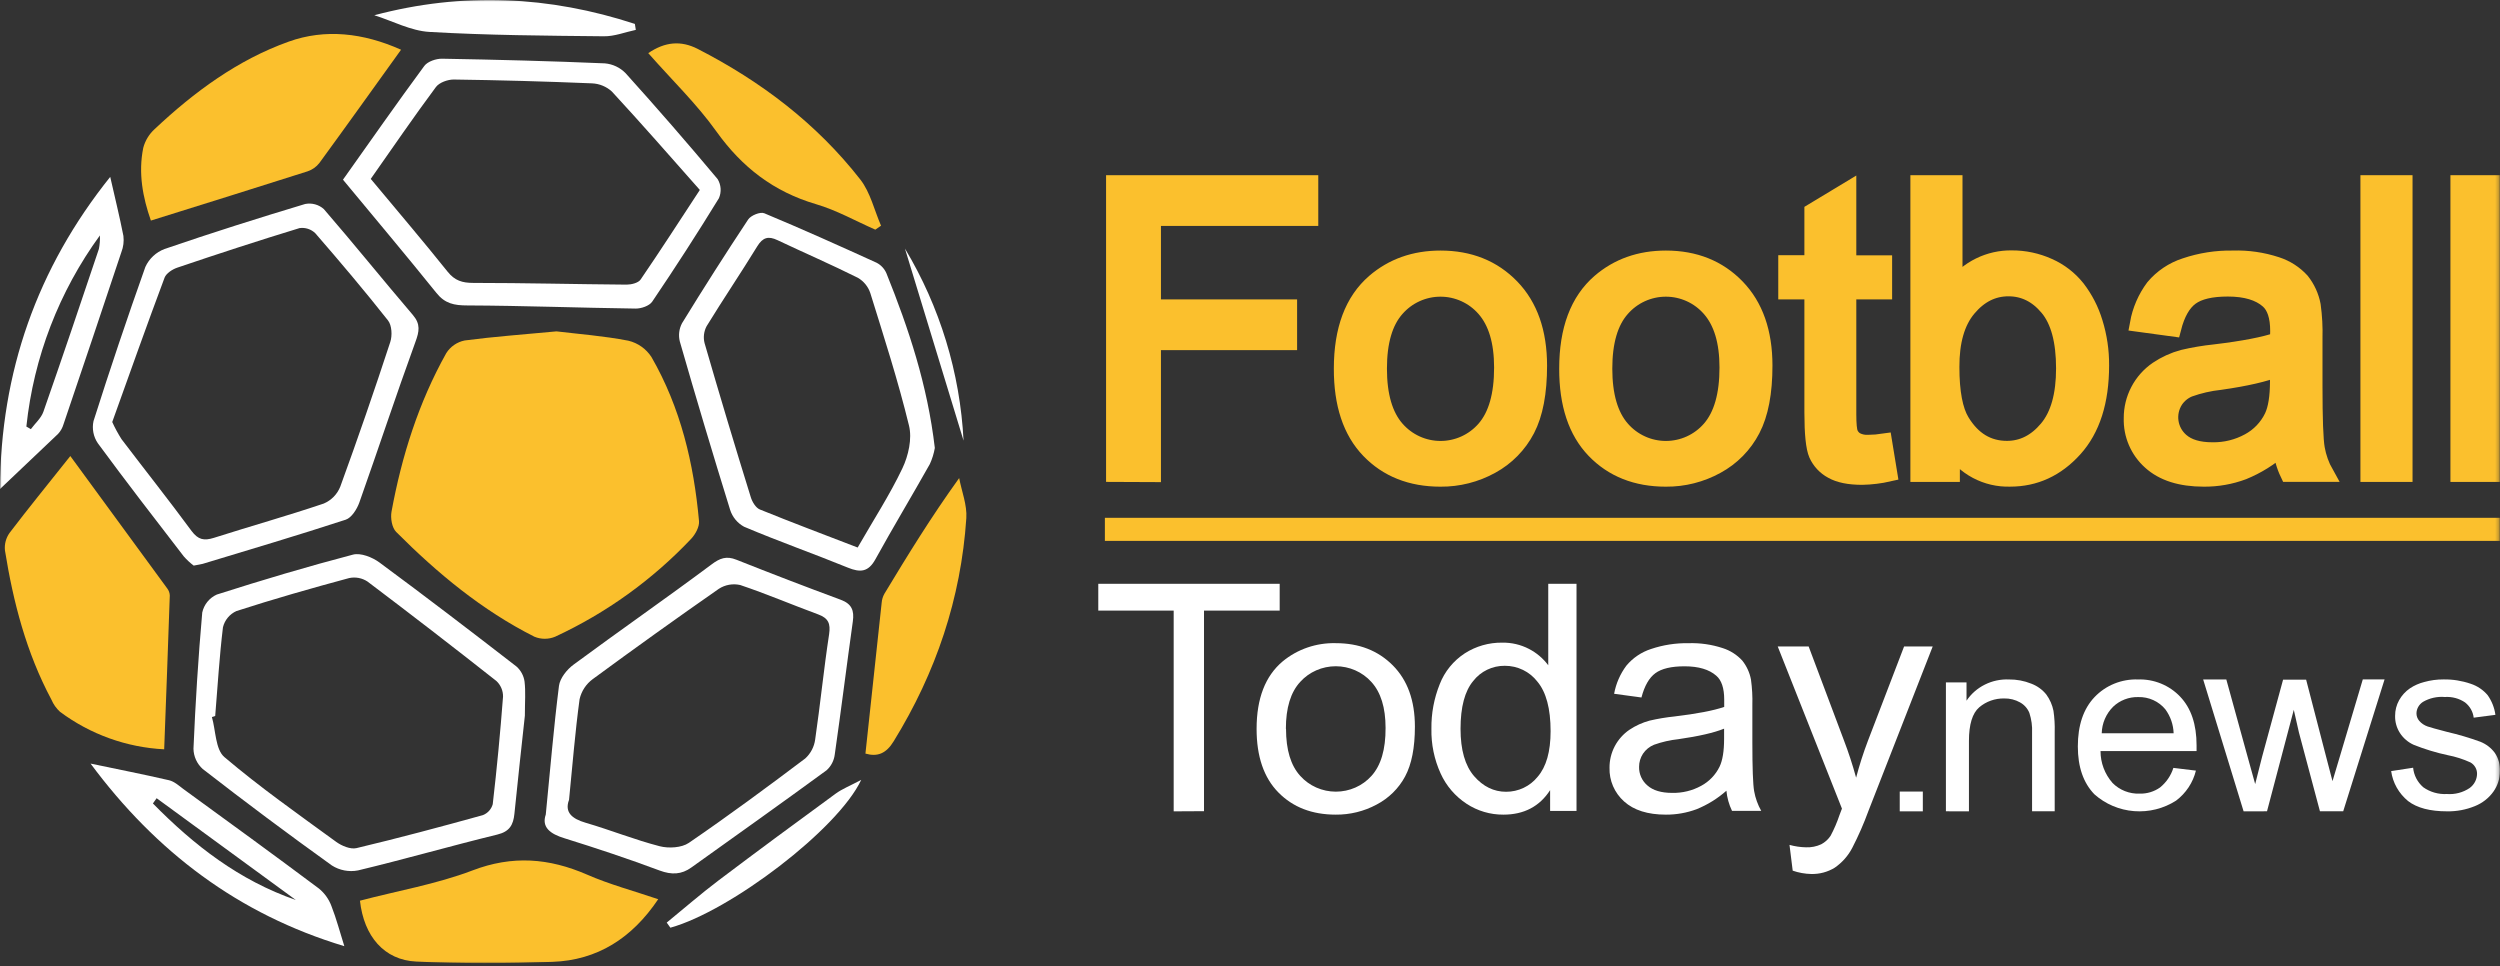 <svg width="758" height="293" viewBox="0 0 758 293" fill="none" xmlns="http://www.w3.org/2000/svg">
<rect x="0" y="0" width="758" height="293" fill="#333333" stroke="none"/>
<mask id="mask0_6_3" style="mask-type:luminance" maskUnits="userSpaceOnUse" x="0" y="0" width="758" height="293">
<path d="M757.78 0H0V292.06H757.78V0Z" fill="white"/>
</mask>
<g mask="url(#mask0_6_3)">
<path d="M168.73 100.47C175.39 101.28 183.04 101.85 190.52 103.3C193.403 103.989 195.91 105.762 197.52 108.25C206.37 123.61 210.36 140.5 211.94 157.99C212.1 159.72 210.85 161.99 209.56 163.37C197.821 175.79 183.825 185.863 168.32 193.05C167.323 193.463 166.254 193.676 165.175 193.676C164.096 193.676 163.027 193.463 162.03 193.05C146.15 185.05 132.6 173.8 120.11 161.27C118.83 159.99 118.35 157.06 118.71 155.11C121.81 138.27 126.92 122.05 135.32 107.05C135.943 106.071 136.758 105.227 137.715 104.571C138.672 103.915 139.752 103.458 140.89 103.23C149.73 102.06 158.73 101.42 168.73 100.47Z" fill="#FBC02D"/>
<path d="M21.32 138.27C32.01 152.87 41.39 165.65 50.73 178.45C51.191 179.056 51.453 179.789 51.48 180.55C50.96 195.99 50.37 211.43 49.78 227.19C38.36 226.61 27.369 222.652 18.2 215.82C17.072 214.794 16.182 213.535 15.59 212.13C8.01 197.95 4.02 182.62 1.5 166.88C1.307 165.006 1.801 163.127 2.89 161.59C8.52 154.19 14.41 146.97 21.32 138.27Z" fill="#FBC02D"/>
<path d="M121.6 15.08C112.97 27.08 104.97 38.29 96.85 49.4C95.929 50.599 94.667 51.491 93.23 51.96C77.59 56.96 61.9 61.82 45.75 66.88C43.3 59.88 41.87 52.48 43.44 44.8C44.024 42.622 45.221 40.657 46.89 39.14C58.89 27.86 72.09 18.14 87.54 12.62C98.52 8.68 110.07 9.92 121.6 15.08Z" fill="#FBC02D"/>
<path d="M199.57 272.64C191.63 284.46 181.12 291.16 167.44 291.64C153.76 292.12 139.94 292.19 126.23 291.55C116.45 291.1 110.32 283.84 109.14 273.09C120.5 270.09 132.28 268.09 143.22 263.93C155.39 259.27 166.45 260.17 177.99 265.18C184.8 268.16 192.05 270.09 199.57 272.64Z" fill="#FBC02D"/>
<path d="M58.73 171.49C57.638 170.668 56.632 169.737 55.73 168.71C46.96 157.33 38.17 145.97 29.67 134.4C29.005 133.428 28.544 132.331 28.317 131.176C28.09 130.021 28.102 128.831 28.35 127.68C33.323 112.007 38.563 96.427 44.07 80.94C45.22 78.423 47.32 76.463 49.91 75.49C64.01 70.65 78.24 66.15 92.52 61.85C93.521 61.651 94.554 61.688 95.538 61.957C96.522 62.226 97.43 62.72 98.19 63.4C107.33 73.97 116.1 84.87 125.19 95.51C127.56 98.29 127.12 100.51 125.95 103.69C120.07 119.85 114.69 136.18 108.95 152.37C108.23 154.37 106.6 156.99 104.82 157.57C90.45 162.27 75.95 166.57 61.49 170.95C60.89 171.12 60.31 171.18 58.73 171.49ZM34.03 127.96C34.848 129.757 35.791 131.494 36.85 133.16C43.91 142.46 51.17 151.6 58.09 161C60.09 163.67 61.86 164 64.8 163.09C75.91 159.55 87.14 156.4 98.18 152.67C99.312 152.186 100.336 151.483 101.195 150.601C102.053 149.718 102.728 148.675 103.18 147.53C108.473 133.003 113.523 118.393 118.33 103.7C118.97 101.76 118.82 98.65 117.65 97.17C110.55 88.17 103.13 79.39 95.6 70.72C94.976 70.111 94.221 69.654 93.392 69.383C92.563 69.113 91.683 69.037 90.82 69.16C78.39 72.95 66.05 76.98 53.73 81.16C52.26 81.66 50.41 82.87 49.91 84.16C44.49 98.63 39.33 113.21 34.03 127.96Z" fill="white"/>
<path d="M159.14 217C158.14 226.17 157.01 236.45 155.97 246.74C155.63 250.07 154.55 252.13 150.78 253.04C136.66 256.49 122.68 260.52 108.55 263.91C105.808 264.443 102.965 263.902 100.61 262.4C87.39 252.913 74.347 243.17 61.48 233.17C60.612 232.394 59.914 231.447 59.428 230.389C58.943 229.331 58.682 228.184 58.66 227.02C59.25 213.24 60.1 199.46 61.32 185.72C61.577 184.53 62.11 183.417 62.876 182.47C63.642 181.524 64.62 180.77 65.73 180.27C79.39 175.9 93.15 171.8 107.03 168.16C109.37 167.55 112.88 168.95 115.03 170.53C129.03 180.86 142.84 191.44 156.6 202.09C157.926 203.266 158.791 204.875 159.04 206.63C159.41 209.68 159.14 212.78 159.14 217ZM65.25 217.08L64.25 217.41C65.43 221.55 65.31 227.23 68.04 229.55C78.82 238.71 90.45 246.88 101.9 255.23C103.58 256.46 106.25 257.58 108.08 257.15C120.92 254.09 133.67 250.68 146.4 247.15C147.124 246.868 147.771 246.421 148.292 245.844C148.813 245.268 149.192 244.578 149.4 243.83C150.653 232.983 151.693 222.113 152.52 211.22C152.534 210.336 152.364 209.458 152.019 208.644C151.675 207.829 151.164 207.096 150.52 206.49C137.607 196.303 124.583 186.253 111.45 176.34C110.637 175.797 109.723 175.423 108.763 175.239C107.803 175.056 106.816 175.066 105.86 175.27C94.4 178.36 82.99 181.62 71.69 185.27C70.678 185.723 69.783 186.402 69.074 187.255C68.365 188.108 67.861 189.112 67.6 190.19C66.52 199.1 65.99 208.1 65.25 217.08Z" fill="white"/>
<path d="M103.99 54.48C112.37 42.67 120.37 31.22 128.65 19.99C129.65 18.64 132.22 17.77 134.04 17.8C150.49 18.09 166.95 18.51 183.38 19.21C185.779 19.416 188.023 20.482 189.7 22.21C199.193 32.737 208.49 43.437 217.59 54.31C218.111 55.173 218.418 56.147 218.486 57.153C218.554 58.158 218.381 59.165 217.98 60.09C211.473 70.697 204.73 81.153 197.75 91.46C196.88 92.75 194.4 93.59 192.69 93.56C175.69 93.33 158.69 92.68 141.69 92.61C137.69 92.61 134.91 92.05 132.33 88.83C123.12 77.39 113.64 66.13 103.99 54.48ZM212.19 57.59C203.19 47.41 194.48 37.45 185.53 27.76C183.868 26.239 181.721 25.357 179.47 25.27C165.47 24.69 151.497 24.303 137.55 24.11C135.73 24.11 133.19 25.02 132.17 26.39C125.47 35.39 119.09 44.74 112.41 54.24C120.36 63.79 128.19 72.97 135.72 82.38C137.9 85.1 140.16 85.78 143.53 85.78C159.01 85.78 174.53 86.18 189.98 86.3C191.42 86.3 193.52 85.79 194.22 84.77C200.26 75.95 206.05 66.95 212.19 57.59Z" fill="white"/>
<path d="M165.48 246.96C166.85 233.11 167.89 220.52 169.48 207.96C169.78 205.62 171.91 202.96 173.94 201.49C187.75 191.28 201.86 181.49 215.64 171.21C218.27 169.21 220.24 168.49 223.31 169.72C233.79 173.887 244.317 177.927 254.89 181.84C258.25 183.08 259.04 185.1 258.58 188.4C256.7 201.84 255.03 215.32 253.1 228.76C252.88 230.594 252.007 232.288 250.64 233.53C237.06 243.47 223.34 253.21 209.64 263.01C206.64 265.18 203.64 265.29 200.02 263.95C190.53 260.41 180.91 257.2 171.24 254.19C166.73 252.83 164.16 250.78 165.48 246.96ZM172.48 242.64C171.2 246.26 173.34 248.23 177.57 249.46C185.1 251.66 192.41 254.61 199.99 256.57C202.72 257.28 206.64 257.06 208.84 255.57C220.84 247.36 232.55 238.71 244.16 229.96C245.802 228.458 246.864 226.426 247.16 224.22C248.71 213.61 249.76 202.93 251.38 192.34C251.88 189.03 251.13 187.41 248.06 186.28C240.16 183.37 232.41 180.06 224.44 177.38C223.336 177.127 222.193 177.099 221.078 177.296C219.963 177.494 218.9 177.913 217.95 178.53C205.137 187.463 192.397 196.587 179.73 205.9C177.707 207.383 176.287 209.545 175.73 211.99C174.39 221.85 173.6 231.79 172.52 242.64H172.48Z" fill="white"/>
<path d="M283.44 135.83C283.15 137.512 282.642 139.149 281.93 140.7C276.5 150.37 270.77 159.87 265.42 169.58C263.27 173.47 260.84 173.64 257.08 172.11C246.63 167.85 235.99 164.11 225.59 159.7C223.575 158.597 222.064 156.76 221.37 154.57C216.11 137.617 211.03 120.617 206.13 103.57C205.649 101.696 205.884 99.71 206.79 98C213.29 87.4 219.977 76.913 226.85 66.54C227.67 65.31 230.52 64.15 231.73 64.66C243.18 69.43 254.49 74.52 265.78 79.66C267.127 80.357 268.189 81.503 268.78 82.9C275.51 99.64 281.2 116.66 283.44 135.83ZM260.04 166.01C264.85 157.63 269.77 150.06 273.6 142.01C275.43 138.17 276.6 133.01 275.6 129.01C272.31 115.48 268.02 102.18 263.88 88.87C263.234 86.914 261.893 85.263 260.11 84.23C252.11 80.23 243.83 76.65 235.72 72.81C232.97 71.51 231.28 71.96 229.61 74.67C224.61 82.82 219.24 90.75 214.24 98.91C213.402 100.487 213.184 102.321 213.63 104.05C218.143 119.65 222.81 135.207 227.63 150.72C228.06 152.15 229.14 153.96 230.38 154.47C239.89 158.34 249.54 161.96 260.04 166.01Z" fill="white"/>
<path d="M196.55 16.11C201.63 12.65 206.46 12.23 211.55 14.83C230.7 24.66 247.55 37.4 260.85 54.43C263.91 58.36 265.09 63.75 267.13 68.43L265.4 69.63C259.4 67 253.63 63.72 247.4 61.9C234.57 58.12 225 50.73 217.24 39.9C211.28 31.53 203.73 24.27 196.55 16.11Z" fill="#FBC02D"/>
<path d="M262.4 228.49C264.05 213.12 265.66 197.94 267.32 182.77C267.395 181.812 267.675 180.881 268.14 180.04C275.14 168.44 282.24 156.87 290.82 144.95C291.59 149.01 293.25 153.12 292.99 157.1C291.37 181.44 283.8 203.91 270.99 224.71C268.73 228.45 266.08 229.55 262.4 228.49Z" fill="#FBC02D"/>
<path d="M0 148.27C0.18 112.78 11.24 81.32 33.42 53.63C34.82 59.82 36.26 65.63 37.42 71.54C37.62 73.203 37.407 74.889 36.8 76.45C31.007 93.863 25.16 111.257 19.26 128.63C18.947 129.714 18.385 130.71 17.62 131.54C11.87 137.02 6.07 142.47 0 148.27ZM8 129.34L9.35 130.12C10.64 128.37 12.46 126.81 13.15 124.86C18.89 108.45 24.45 91.97 29.98 75.49C30.251 74.138 30.355 72.757 30.29 71.38C17.902 88.383 10.214 108.35 8 129.27V129.34Z" fill="white"/>
<path d="M104.4 286.88C72.22 277.2 47.24 258.18 27.46 231.52C35.71 233.25 43.52 234.78 51.26 236.57C52.83 236.94 54.26 238.22 55.59 239.23C69.34 249.23 83.1 259.23 96.73 269.43C98.414 270.815 99.704 272.619 100.47 274.66C102.01 278.58 103.08 282.7 104.4 286.88ZM89.7 272.88L47.49 242.02L46.36 243.61C58.8 256.27 72.57 266.97 89.73 272.89L89.7 272.88Z" fill="white"/>
<path d="M113.49 4.62C140.3 -2.49 166.6 -1.23 192.49 7.25L192.78 9.06C189.54 9.74 186.29 11.06 183.05 11C165.43 10.82 147.78 10.7 130.19 9.68C124.57 9.35 119.06 6.38 113.49 4.62Z" fill="white"/>
<path d="M202.15 279.73C207.37 275.47 212.45 271.04 217.82 266.98C229.58 258.09 241.45 249.35 253.35 240.65C255.35 239.19 257.73 238.26 261.12 236.46C254.07 251.46 221.41 276.23 203.26 281.28L202.15 279.73Z" fill="white"/>
<path d="M274.38 75.37C284.992 93.028 291.095 113.026 292.15 133.6C286.23 114.187 280.307 94.777 274.38 75.37Z" fill="white"/>
<path d="M337.86 143.62V55.62H397.2V66H349.5V93.27H390.78V103.67H349.5V143.67L337.86 143.62Z" fill="#FBC02D" stroke="#FBC02D" stroke-width="5" stroke-miterlimit="10"/>
<path d="M406.92 111.76C406.92 99.967 410.2 91.23 416.76 85.55C422.24 80.83 428.907 78.47 436.76 78.47C445.52 78.47 452.677 81.34 458.23 87.08C463.783 92.82 466.563 100.747 466.57 110.86C466.57 119.06 465.343 125.51 462.89 130.21C460.48 134.848 456.741 138.661 452.15 141.16C447.441 143.762 442.14 145.106 436.76 145.06C427.84 145.06 420.63 142.2 415.13 136.48C409.63 130.76 406.893 122.52 406.92 111.76ZM418.02 111.76C418.02 119.92 419.8 126.03 423.36 130.09C425.029 132.007 427.09 133.544 429.403 134.597C431.716 135.65 434.228 136.195 436.77 136.195C439.312 136.195 441.824 135.65 444.137 134.597C446.45 133.544 448.511 132.007 450.18 130.09C453.74 126.01 455.517 119.79 455.51 111.43C455.51 103.557 453.723 97.59 450.15 93.53C448.479 91.621 446.42 90.091 444.11 89.043C441.799 87.995 439.292 87.452 436.755 87.452C434.218 87.452 431.711 87.995 429.4 89.043C427.09 90.091 425.031 91.621 423.36 93.53C419.8 97.53 418.02 103.607 418.02 111.76Z" fill="#FBC02D" stroke="#FBC02D" stroke-width="5" stroke-miterlimit="10"/>
<path d="M475.25 111.76C475.25 99.967 478.53 91.23 485.09 85.55C490.57 80.83 497.237 78.47 505.09 78.47C513.85 78.47 521.01 81.34 526.57 87.08C532.13 92.82 534.91 100.747 534.91 110.86C534.91 119.06 533.68 125.51 531.22 130.21C528.816 134.853 525.075 138.667 520.48 141.16C515.771 143.762 510.47 145.106 505.09 145.06C496.17 145.06 488.96 142.2 483.46 136.48C477.96 130.76 475.223 122.52 475.25 111.76ZM486.35 111.76C486.35 119.92 488.13 126.03 491.69 130.09C493.359 132.007 495.42 133.544 497.733 134.597C500.046 135.65 502.558 136.195 505.1 136.195C507.642 136.195 510.154 135.65 512.467 134.597C514.78 133.544 516.841 132.007 518.51 130.09C522.07 126.01 523.85 119.79 523.85 111.43C523.85 103.557 522.06 97.59 518.48 93.53C516.809 91.621 514.75 90.091 512.44 89.043C510.129 87.995 507.622 87.452 505.085 87.452C502.548 87.452 500.041 87.995 497.73 89.043C495.42 90.091 493.361 91.621 491.69 93.53C488.13 97.53 486.35 103.607 486.35 111.76Z" fill="#FBC02D" stroke="#FBC02D" stroke-width="5" stroke-miterlimit="10"/>
<path d="M571.19 133.96L572.75 143.5C570.071 144.112 567.337 144.447 564.59 144.5C560.67 144.5 557.63 143.88 555.47 142.64C553.454 141.556 551.851 139.837 550.91 137.75C550.03 135.75 549.59 131.5 549.59 125V88.27H541.67V79.87H549.59V64.13L560.33 57.65V79.91H571.19V88.27H560.33V125.52C560.33 128.6 560.52 130.58 560.9 131.46C561.28 132.34 561.932 133.076 562.76 133.56C563.899 134.144 565.172 134.413 566.45 134.34C568.037 134.321 569.62 134.194 571.19 133.96Z" fill="#FBC02D" stroke="#FBC02D" stroke-width="5" stroke-miterlimit="10"/>
<path d="M591.73 143.62H581.73V55.62H592.53V87C594.552 84.29 597.188 82.1 600.221 80.608C603.255 79.116 606.6 78.367 609.98 78.42C613.817 78.402 617.613 79.211 621.11 80.79C624.488 82.276 627.453 84.562 629.75 87.45C632.134 90.549 633.933 94.056 635.06 97.8C636.367 102.008 637.015 106.394 636.98 110.8C636.98 121.707 634.28 130.143 628.88 136.11C623.48 142.077 617 145.057 609.44 145.05C605.925 145.153 602.444 144.34 599.339 142.69C596.234 141.04 593.612 138.61 591.73 135.64V143.62ZM591.59 111.27C591.59 118.91 592.63 124.43 594.71 127.83C598.103 133.39 602.7 136.17 608.5 136.17C613.22 136.17 617.3 134.12 620.74 130.02C624.18 125.92 625.9 119.813 625.9 111.7C625.9 103.38 624.25 97.24 620.95 93.28C617.65 89.32 613.65 87.34 608.95 87.34C604.23 87.34 600.15 89.39 596.71 93.49C593.27 97.59 591.563 103.517 591.59 111.27Z" fill="#FBC02D" stroke="#FBC02D" stroke-width="5" stroke-miterlimit="10"/>
<path d="M691.66 135.76C688.247 138.799 684.341 141.234 680.11 142.96C676.301 144.38 672.265 145.091 668.2 145.06C661.2 145.06 655.82 143.35 652.06 139.93C650.222 138.287 648.765 136.263 647.791 133.998C646.817 131.734 646.349 129.284 646.42 126.82C646.4 123.918 647.092 121.056 648.437 118.484C649.781 115.912 651.736 113.71 654.13 112.07C656.507 110.47 659.133 109.274 661.9 108.53C665.063 107.788 668.269 107.247 671.5 106.91C680.22 105.87 686.64 104.63 690.76 103.19C690.8 101.71 690.82 100.77 690.82 100.37C690.82 95.97 689.8 92.87 687.76 91.07C685 88.63 680.9 87.41 675.46 87.41C670.38 87.41 666.63 88.3 664.21 90.08C661.79 91.86 660 95.01 658.84 99.53L648.28 98.09C648.996 94.124 650.618 90.376 653.02 87.14C655.533 84.145 658.839 81.92 662.56 80.72C667.214 79.141 672.106 78.379 677.02 78.47C681.518 78.325 686.007 78.975 690.28 80.39C693.156 81.324 695.74 82.988 697.78 85.22C699.475 87.364 700.627 89.885 701.14 92.57C701.595 95.883 701.775 99.228 701.68 102.57V116.96C701.68 127 701.91 133.333 702.37 135.96C702.839 138.647 703.762 141.234 705.1 143.61H693.82C692.637 141.143 691.905 138.485 691.66 135.76ZM690.76 111.65C686.84 113.25 680.96 114.607 673.12 115.72C669.906 116.064 666.743 116.789 663.7 117.88C661.962 118.6 660.479 119.822 659.44 121.39C658.211 123.317 657.713 125.621 658.038 127.883C658.363 130.146 659.488 132.217 661.21 133.72C663.39 135.64 666.58 136.6 670.78 136.6C674.654 136.671 678.481 135.73 681.88 133.87C684.985 132.191 687.483 129.578 689.02 126.4C690.18 123.96 690.76 120.36 690.76 115.6V111.65Z" fill="#FBC02D" stroke="#FBC02D" stroke-width="5" stroke-miterlimit="10"/>
<path d="M718.18 143.62V55.62H728.98V143.62H718.18Z" fill="#FBC02D" stroke="#FBC02D" stroke-width="5" stroke-miterlimit="10"/>
<path d="M745.47 143.62V55.62H756.27V143.62H745.47Z" fill="#FBC02D" stroke="#FBC02D" stroke-width="5" stroke-miterlimit="10"/>
<path d="M355.86 246V185.134H333V177H388V185.134H365.054V245.95L355.86 246Z" fill="white"/>
<path d="M381 220.982C381 211.778 383.636 204.96 388.908 200.529C393.394 196.82 399.135 194.853 405.026 195.009C412.065 195.009 417.819 197.249 422.288 201.73C426.757 206.212 428.994 212.4 429 220.293C429 226.69 428.01 231.732 426.029 235.42C424.09 239.044 421.073 242.019 417.368 243.956C413.585 245.989 409.325 247.037 405 246.999C397.817 246.999 392.019 244.758 387.609 240.276C383.197 235.795 380.994 229.363 381 220.982ZM389.921 220.982C389.921 227.352 391.365 232.114 394.251 235.269C395.595 236.763 397.251 237.962 399.111 238.783C400.971 239.605 402.991 240.03 405.035 240.03C407.079 240.03 409.099 239.605 410.958 238.783C412.819 237.962 414.476 236.763 415.818 235.269C418.705 232.081 420.134 227.229 420.105 220.713C420.105 214.552 418.662 209.892 415.775 206.739C414.431 205.252 412.774 204.06 410.917 203.243C409.059 202.427 407.044 202.005 405.005 202.005C402.966 202.005 400.95 202.427 399.093 203.243C397.236 204.06 395.579 205.252 394.235 206.739C391.331 209.871 389.878 214.619 389.878 220.982H389.921Z" fill="white"/>
<path d="M469.995 245.878V239.576C466.784 244.53 462.059 247.006 455.819 247C451.854 247.021 447.974 245.876 444.677 243.71C441.22 241.443 438.49 238.258 436.8 234.523C434.864 230.266 433.91 225.639 434.007 220.976C433.939 216.337 434.798 211.732 436.535 207.419C438.019 203.608 440.673 200.346 444.128 198.09C447.491 195.931 451.428 194.804 455.442 194.85C458.281 194.799 461.088 195.454 463.601 196.757C465.899 197.951 467.893 199.644 469.429 201.708V177H478V245.878H469.995ZM442.834 220.976C442.834 227.358 444.203 232.138 446.94 235.316C449.682 238.479 452.939 240.065 456.633 240.065C458.474 240.072 460.292 239.666 461.95 238.88C463.609 238.094 465.064 236.947 466.206 235.527C468.829 232.507 470.141 227.895 470.141 221.692C470.141 214.865 468.803 209.855 466.129 206.66C464.972 205.162 463.477 203.949 461.763 203.117C460.048 202.285 458.159 201.859 456.247 201.869C454.398 201.852 452.572 202.259 450.912 203.059C449.251 203.857 447.804 205.027 446.683 206.475C444.122 209.534 442.84 214.368 442.834 220.976Z" fill="white"/>
<path d="M523.448 239.747C520.774 242.119 517.71 244.018 514.391 245.36C511.419 246.462 508.269 247.017 505.097 247C499.606 247 495.381 245.665 492.424 243C490.984 241.717 489.842 240.138 489.078 238.372C488.314 236.605 487.949 234.694 488.006 232.772C487.99 230.508 488.534 228.274 489.589 226.266C490.643 224.26 492.176 222.54 494.054 221.26C495.919 220.014 497.977 219.08 500.147 218.495C502.626 217.917 505.14 217.495 507.674 217.234C514.507 216.417 519.542 215.451 522.781 214.335C522.781 213.175 522.781 212.444 522.781 212.133C522.781 208.696 521.986 206.252 520.38 204.881C518.218 202.977 515.005 202.024 510.741 202.024C506.753 202.024 503.81 202.719 501.912 204.108C500.02 205.495 498.608 207.949 497.688 211.478L489.399 210.352C489.965 207.259 491.239 204.336 493.125 201.814C495.089 199.464 497.682 197.717 500.602 196.772C504.252 195.541 508.087 194.947 511.941 195.016C515.469 194.902 518.991 195.407 522.341 196.512C524.61 197.235 526.649 198.536 528.255 200.284C529.588 201.954 530.492 203.921 530.891 206.016C531.248 208.589 531.389 211.185 531.314 213.781V225.016C531.314 232.859 531.494 237.811 531.855 239.873C532.227 241.97 532.953 243.99 534 245.848H525.145C524.221 243.931 523.646 241.864 523.448 239.747ZM522.746 220.932C519.671 222.175 515.058 223.237 508.907 224.117C506.388 224.384 503.909 224.948 501.524 225.797C500.146 226.353 498.969 227.307 498.144 228.537C497.368 229.728 496.959 231.118 496.97 232.537C496.946 233.602 497.161 234.66 497.599 235.632C498.037 236.605 498.688 237.468 499.504 238.159C501.194 239.655 503.694 240.403 507.006 240.403C510.071 240.472 513.098 239.736 515.784 238.268C518.218 236.96 520.175 234.922 521.378 232.445C522.291 230.545 522.746 227.73 522.746 224.041V220.932Z" fill="white"/>
<path d="M543.546 263.983L542.575 256.167C544.194 256.622 545.868 256.869 547.555 256.905C549.158 256.974 550.755 256.658 552.197 255.984C553.359 255.365 554.338 254.475 555.043 253.395C556.104 251.404 556.994 249.334 557.706 247.206C557.862 246.74 558.123 246.06 558.478 245.172L539 196H548.379L559.06 224.42C560.442 228.021 561.68 231.811 562.774 235.788C563.766 232.003 564.962 228.269 566.357 224.602L577.324 196H586L566.496 245.911C565.111 249.715 563.482 253.433 561.62 257.046C560.386 259.441 558.561 261.512 556.301 263.078C554.174 264.392 551.682 265.06 549.151 264.996C547.238 264.952 545.344 264.61 543.546 263.983Z" fill="white"/>
<path d="M576 246V240H583V246H576Z" fill="white"/>
<path d="M590 245.984V206.903H596.249V212.449C597.628 210.383 599.542 208.701 601.804 207.572C604.066 206.443 606.596 205.904 609.141 206.014C611.451 205.99 613.743 206.419 615.875 207.28C617.692 207.963 619.282 209.117 620.468 210.61C621.528 212.082 622.258 213.75 622.609 215.51C622.921 217.64 623.046 219.793 622.985 221.944V245.984H616.124V222.202C616.221 220.162 615.946 218.122 615.312 216.172C614.775 214.819 613.772 213.683 612.468 212.962C611.018 212.15 609.364 211.737 607.688 211.77C604.901 211.718 602.199 212.675 600.108 214.454C598.026 216.243 596.984 219.643 596.984 224.657V246L590 245.984Z" fill="white"/>
<path d="M658.969 232.823L665.803 233.651C664.914 237.27 662.79 240.482 659.781 242.755C656.02 245.166 651.55 246.286 647.071 245.938C642.592 245.592 638.358 243.797 635.029 240.837C631.677 237.383 630 232.548 630 226.331C630 219.896 631.691 214.904 635.074 211.353C636.751 209.591 638.792 208.203 641.062 207.281C643.332 206.36 645.779 205.927 648.233 206.01C650.625 205.932 653.003 206.356 655.211 207.259C657.418 208.16 659.403 209.516 661.03 211.235C664.343 214.716 666 219.635 666 225.991C666 226.374 666 226.95 666 227.718H636.881C636.867 231.263 638.156 234.694 640.51 237.383C641.568 238.458 642.847 239.303 644.26 239.863C645.674 240.421 647.192 240.684 648.715 240.63C650.943 240.694 653.128 240.033 654.933 238.755C656.837 237.204 658.239 235.143 658.969 232.823ZM637.243 222.33H659.044C658.965 219.727 658.095 217.203 656.545 215.085C655.564 213.885 654.314 212.922 652.888 212.275C651.464 211.626 649.907 211.311 648.339 211.353C646.926 211.315 645.517 211.556 644.202 212.064C642.884 212.57 641.686 213.332 640.676 214.304C638.537 216.457 637.31 219.327 637.243 222.33Z" fill="white"/>
<path d="M680.26 246L668 206.016H675.019L681.39 229.146L683.771 237.734L685.859 229.485L692.23 206.077H699.219L705.219 229.207L707.214 236.84L709.517 229.13L716.398 206H723L710.46 245.984H703.409L697.024 222.037L695.476 215.221L687.358 245.984L680.26 246Z" fill="white"/>
<path d="M725 233.795L731.659 232.774C731.876 235.047 732.971 237.16 734.729 238.691C736.8 240.164 739.341 240.891 741.909 240.746C744.355 240.929 746.79 240.285 748.798 238.927C749.485 238.425 750.046 237.776 750.434 237.033C750.822 236.291 751.028 235.47 751.039 234.638C751.053 233.944 750.878 233.259 750.529 232.652C750.181 232.044 749.676 231.534 749.059 231.178C746.866 230.169 744.552 229.428 742.169 228.972C738.657 228.219 735.217 227.174 731.89 225.852C730.153 225.082 728.689 223.838 727.676 222.273C726.664 220.71 726.152 218.894 726.197 217.052C726.183 215.396 726.599 213.763 727.409 212.304C728.211 210.866 729.344 209.626 730.724 208.68C732.032 207.817 733.485 207.176 735.02 206.788C736.913 206.256 738.877 205.991 740.849 206.003C743.65 205.956 746.437 206.398 749.075 207.304C751.129 207.969 752.94 209.193 754.291 210.824C755.531 212.595 756.325 214.623 756.607 216.741L750.025 217.598C749.814 215.791 748.877 214.136 747.417 212.984C745.63 211.77 743.461 211.184 741.279 211.329C738.963 211.13 736.642 211.649 734.651 212.807C734.058 213.188 733.566 213.703 733.222 214.304C732.877 214.906 732.688 215.581 732.673 216.268C732.667 217.096 732.96 217.901 733.501 218.546C734.179 219.339 735.07 219.937 736.078 220.277C736.753 220.513 738.733 221.075 742.032 221.932C745.422 222.715 748.758 223.703 752.021 224.89C753.806 225.598 755.344 226.784 756.455 228.308C757.549 229.964 758.084 231.908 757.989 233.868C757.979 236.052 757.295 238.185 756.025 239.991C754.622 241.974 752.649 243.517 750.348 244.43C747.694 245.512 744.835 246.047 741.954 245.997C736.784 245.997 732.856 244.962 730.14 242.891C727.316 240.578 725.485 237.336 725 233.795Z" fill="white"/>
<path d="M758 157H335V164H758V157Z" fill="#FBC02D"/>
</g>
</svg>
